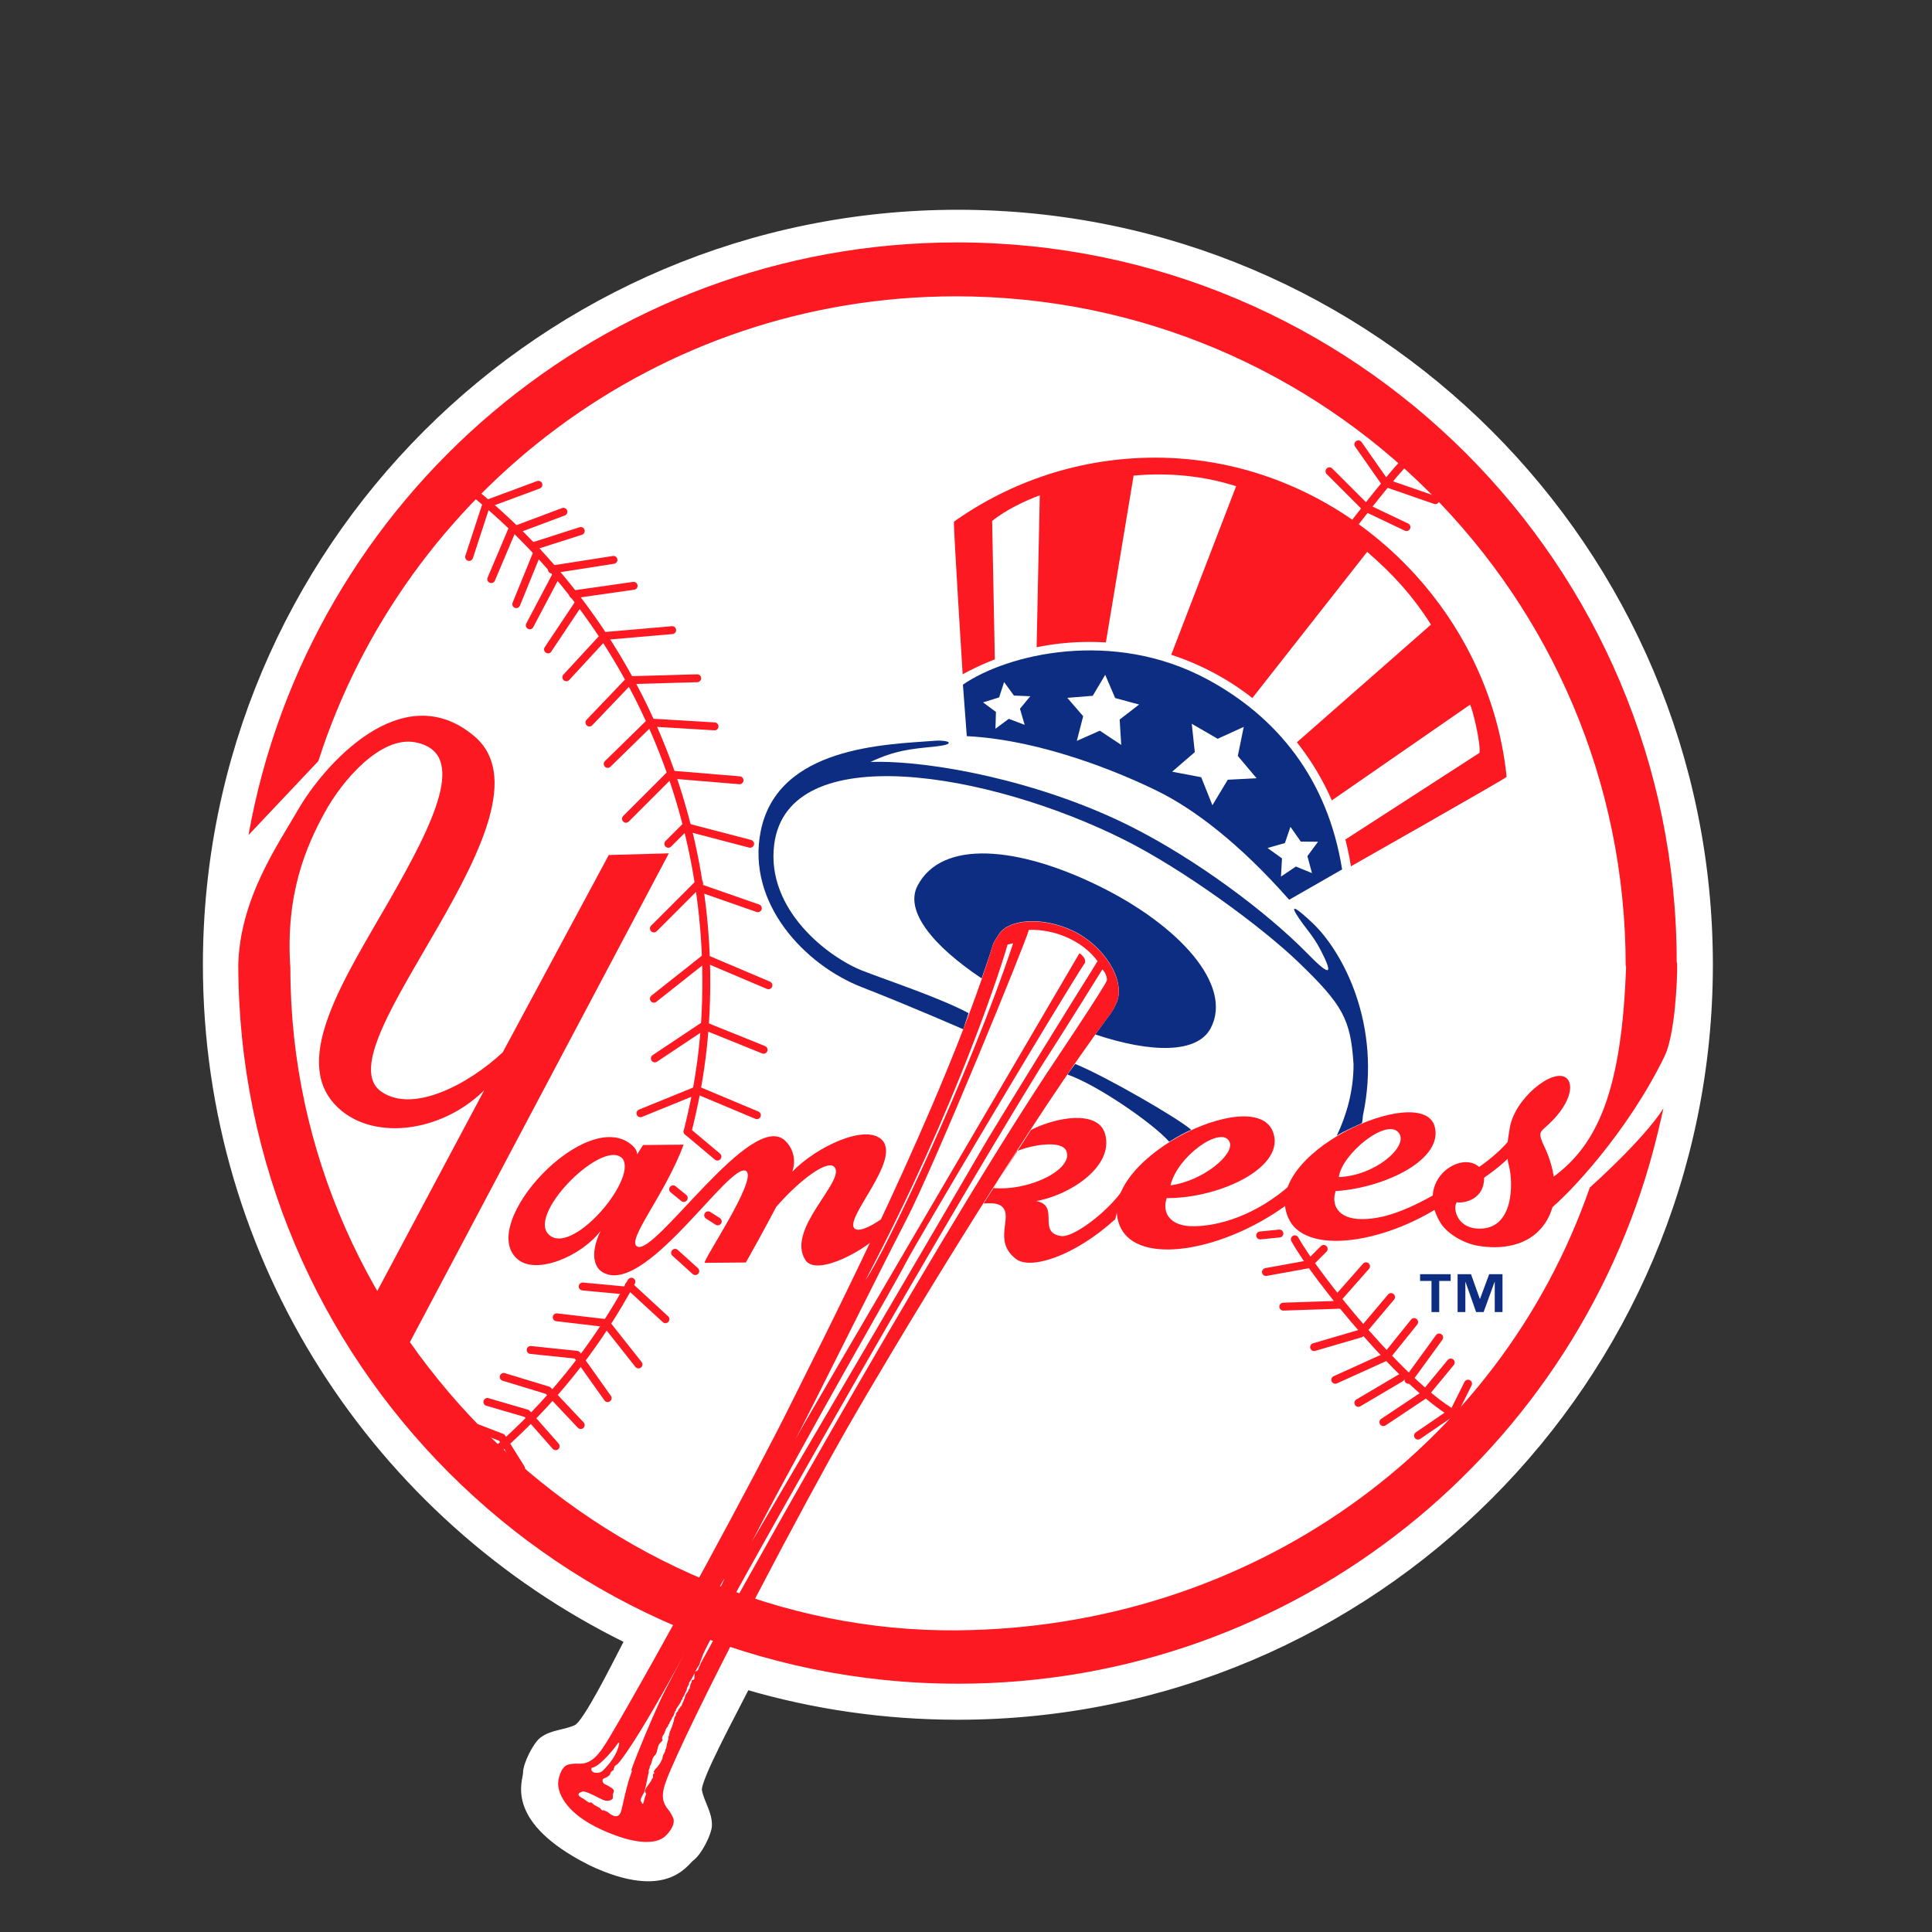 <?xml version="1.0" encoding="utf-8"?>
<!-- Generator: Adobe Illustrator 16.0.4, SVG Export Plug-In . SVG Version: 6.00 Build 0)  -->
<!DOCTYPE svg PUBLIC "-//W3C//DTD SVG 1.1//EN" "http://www.w3.org/Graphics/SVG/1.1/DTD/svg11.dtd">
<svg version="1.1" id="Layer_1" xmlns="http://www.w3.org/2000/svg" xmlns:xlink="http://www.w3.org/1999/xlink" x="0px" y="0px"
	 width="250px" height="250px" viewBox="0 0 250 250" enable-background="new 0 0 250 250" xml:space="preserve">
<rect x="0" y="0" width="250" height="250" fill="#333333" stroke="none"/>
<g>
	<path fill="#FFFFFF" stroke="#FFFFFF" stroke-width="0.588" d="M96.726,218.294c-1.591,3.14-6.441,12.072-6.189,13.393
		c0.313,1.64,1.341,2.889,1.291,4.545c-0.032,1.025-1.295,3.549-2.277,4.259c-0.822,0.592-3.303,5.248-13.106,0.628l-1.31-0.69
		c-9.481-5.245-7.163-9.981-7.163-10.995c0-1.209,1.304-3.711,2.118-4.337c1.313-1.009,2.927-0.911,4.44-1.612
		c1.218-0.571,4.9-7.97,6.516-11.099l0.025-0.069c-32.293-15.858-54.521-49.071-54.521-87.479c0-53.792,43.609-97.4,97.4-97.4
		c53.792,0,97.401,43.609,97.401,97.4c0,53.793-43.609,97.401-97.401,97.401c-9.49,0-18.66-1.356-27.334-3.889L96.726,218.294z"/>
	<path fill="#FC1921" d="M156.478,88.117c1.642,1.022,3.433,1.979,4.794,3.203l15.641-19.914c3.207,2.794,5.759,5.493,8.255,9.417
		L166.91,96.851c1.475,1.68,3.371,5.003,4.561,7.318l18.76-12.989c0.358,0.7,1.381,4.983,1.218,6.237l-18.414,11.898
		c0.297,1.329,0.504,1.619,0.722,3.383c0,0,21.19-12.021,21.199-12.172c-2.312-22.752-22.096-41.308-45.457-41.308
		c-9.706,0-18.692,3.065-26.053,8.279c-0.124,0.087,1.22,21.321,1.22,21.321c1.493-0.934,3.344-1.804,4.091-2.052L128.383,67.4
		c1.807-1.433,4.266-2.616,6.165-3.302l-0.437,20.984c2.614-0.621,7.283-0.997,8.78-0.683l3.798-22.854
		c4.608-0.435,9.214,0.065,13.264,1.373l-8.844,22.975c1.752,0.536,3.641,1.34,5.365,2.224"/>
	<path fill="none" stroke="#FFFFFF" stroke-width="2.204" d="M140.984,150.385c18.285,0,33.107-14.826,33.107-33.109
		c0-18.287-14.822-33.11-33.107-33.11c-18.287,0-33.113,14.823-33.113,33.11C107.872,135.559,122.697,150.385,140.984,150.385z"/>
	<path fill="#FC1921" d="M113.749,159.681c-0.921,1.52-8.006,5.736-9.537,3.359c-2.551-3.962,5.247-10.254,3.772-12.015
		c-0.887-1.055-4.55,1.698-7.541,5.143c0,0-1.662,3.185-3.926,7.197l-5.322,0.047c-0.326-0.247,6.772-10.636,5.394-11.845
		c-1.958-1.711-13.438,16.847-18.834,12.907c-0.454-0.334-1.672-1.713-0.049-5.18c-2.416,3.188-8.286,5.769-10.757,3.626
		c-5.303-4.595,9.094-20.011,14.899-14.67c0.455,0.418,0.619,0.823,0.584,1.145l0.781-1.229l5.25-0.047
		c-2.385,6.423-7.332,12.232-6.063,13.146c2.208,1.588,14.903-17.872,19.226-13.633c1.341,1.319,1.25,3.044,0.899,3.984
		c3.062-3.193,9.525-6.269,11.614-4.099c2.543,2.634-5.193,10.418-3.49,11.504c0.966,0.618,3.942-1.654,3.942-1.654 M70.917,159.652
		c2.844,3.155,11.447-6.836,9.694-9.658C78.282,147.066,68.372,156.829,70.917,159.652z"/>
	<path fill="#FC1921" d="M128.59,153.738c4.824,0.385,10.408-2.542,9.379-4.836c-0.606-1.353-4.252-0.821-6.401,0.061
		L128.59,153.738z M144.31,157.766c-5.278,4.795-10.956,6.583-12.828,5.154c-3.119-2.384-0.276-5.483-1.859-6.818
		c-0.434-0.362-1.159-0.457-2.344-0.372l6.133-9.517c3.293-1.686,8.672-2.596,9.575,0.486c1.26,4.304-4.747,8.027-8.914,8.715
		c3.172,0.583,0.035,4.11,3.281,4.535c1.443,0.19,5.656-2.819,7.856-5.863"/>
	<path fill="#FC1921" d="M166.307,156.049c-8.218,5.904-19.038,7.748-21.34,2.716c-3.793-8.296,17.252-18.694,19.74-12.341
		c1.767,4.514-6.612,8.55-13.516,8.613c-0.29,0.002-0.19-0.07-0.216,0.002c-0.604,1.749,0.25,3.665,3.486,3.638
		c3.237-0.027,8.044-1.369,12.61-5.441 M151.464,153.38c4.167-0.542,8.345-4.017,7.647-5.607
		C158.127,145.542,152.361,149.559,151.464,153.38z"/>
	<path fill="#FC1921" d="M195.455,149.59c-2.709,2.758-6.586,4.723-7.075,5.103c-7.665,5.903-19.022,8.069-21.553,3.15
		c-4.297-8.364,17.145-17.963,18.806-12.116c1.21,4.258-6.257,7.896-12.583,8.386c-0.288,0.025-0.19-0.069-0.214,0.005
		c-0.604,1.747,0.25,3.668,3.486,3.636c3.235-0.03,6.742-1.558,11.539-4.494c1.071-0.659,5.583-3.148,7.785-6.187 M173.249,152.314
		c4.746-0.187,9.014-3.974,7.788-5.682C179.514,144.5,173.582,149.363,173.249,152.314z"/>
	<path fill="#FC1921" d="M192.021,151.924c0.357,3.702-3.309,3.806-3.492,3.629c-0.565,0.62-0.13,3.289,2.696,3.428
		c4.696,0.237,4.626-5.941,4.006-8.237c-0.425-1.57-0.114-3.29,0.135-4.802c0.622-3.782,5.523-7.727,7.259-6.492
		c1.187,0.851,0.534,3.666-2.674,6.433c-0.603,0.583-0.993,0.679-0.123,2.469c0.944,1.942,2.562,6.616-0.076,10.183
		c-2.059,2.787-5.587,3.164-8.516,2.667c-1.875-0.319-3.971-1.563-4.837-2.968C182.642,152.155,190.404,147.984,192.021,151.924z"/>
	<path fill="#0C2D82" d="M141.729,133.86c0.706-0.983,1.367-1.896,2.019-2.759c0.155-0.21,0.572-0.917,0.779-1.448
		c1.131-2.901-1.717-7.34-5.718-9.226c-3.977-1.875-8.24-1.482-9.518,0.413c-0.319,0.472-0.705,1.076-0.781,1.323
		c-0.443,1.454-0.941,2.885-1.482,4.444c-6.307-4.212-10.011-8.734-8.296-12.004c3.179-6.064,13.109-5.042,23.479,0.052
		c10.372,5.092,17.386,12.824,14.454,18.39C154.927,136.348,148.98,136.279,141.729,133.86z"/>
	<path fill="#0C2D82" d="M154.163,146.199c-0.53,0.192-1.848,0.896-2.866,1.541c-2.055-2.337-9.28-7.343-13.144-8.686
		c-0.06-0.019,0.979-1.38,0.979-1.38c3.983,1.618,13.473,7.123,14.966,8.493"/>
	<path fill="#0C2D82" d="M172.975,146.967c0.858-0.61,3.197-1.563,3.264-1.651c0.078-0.319,0.123-0.954,0.123-0.954
		c2.491-11.707-2.585-21.233-6.568-24.97c-3.889-3.646-2.039-0.921-0.748,0.748c0.917,1.186,1.357,1.88,1.742,2.613
		c2.026,3.844,1.066,3.368-1.617,0.624c-5.294-5.408-14.508-12.266-22.977-16.499c-11.562-5.781-25.718-8.532-33.562-8.284
		c3.237-1.494,5.014-1.654,8.342-1.991c2.949-0.298,1.793-0.884,0-0.748c-6.303,0.482-20.348,0.703-22.54,11.707
		c-1.863,9.343,5.728,17.309,13.075,20.174c6.385,2.488,13.139,5.456,13.139,5.456l0.686-2.093
		c-3.737-1.993-10.25-4.138-13.698-5.479c-4.485-1.743-12.51-7.919-11.459-16.314c1.745-13.935,27.935-9.347,45.33-0.623
		c7.538,3.782,17.628,11.113,22.587,15.898c5.683,5.483,6.679,7.32,7.052,13.121C175.162,141.246,174.176,144.438,172.975,146.967"
		/>
	<path fill="none" stroke="#FC1921" stroke-width="1.021" stroke-linecap="round" stroke-linejoin="round" d="M175.269,67.712
		c1.746-2.245,6.205-7.985,7.847-9.219"/>
	<polyline fill="none" stroke="#FC1921" stroke-width="1.021" stroke-linecap="round" stroke-linejoin="round" points="
		175.769,57.498 179.256,62.479 185.73,64.721 	"/>
	<polyline fill="none" stroke="#FC1921" stroke-width="1.021" stroke-linecap="round" stroke-linejoin="round" points="
		172.032,60.983 176.766,65.718 181.996,68.206 	"/>
	<path fill="#FC1921" d="M216.965,124.5c0-51.434-41.695-93.131-93.127-93.131c-45.822,0-83.915,33.097-91.682,76.686l9.037-9.571
		c11.2-34.889,43.911-60.14,82.52-60.14c47.854,0,86.65,38.794,86.65,86.651l0.053,0.066c-0.562,16.188-3.734,23.129-9.536,27.312
		l-0.515,4.253c2.546-1.959,10.259-10.116,15.04-19.969c1.3-2.682,1.659-9.604,1.617-12.005L216.965,124.5z"/>
	<path fill="#FC1921" d="M205.722,153.661c-11.764,33.897-43.983,56.977-81.884,57.305c-45.263,0.394-86.264-37.834-86.264-85.69
		l0,0c-0.676-9.671,2.12-15.867,4.403-20.066c2.347-4.322,7.345-10.023,11.774-9.156c6.866,1.348,2.45,10.312-3.381,20.478
		c-5.698,9.938-12.603,20.374-7.047,26.379c4.498,4.862,13.705,3.756,19.336-1.834l-17.373,32.615L53,173.748l33.547-63.326
		l-7.77,0.215L65.06,136.161c-4.42,4.142-11.602,7.944-15.707,5.106c-8.146-5.625,23.758-36.096,12.018-46.005
		c-9.376-7.912-19.562,3.902-22.792,9.504c-2.645,4.591-7.635,11.654-7.751,20.354l0.007-0.374c0,51.43,41.696,93.126,93.127,93.126
		c43.852,0,80.626-30.311,90.512-71.121c0.375-1.498,0.774-3.327,0.774-3.327C212.631,147.537,205.722,153.661,205.722,153.661z"/>
	
		<line fill="none" stroke="#FC1921" stroke-width="1.021" stroke-linecap="round" stroke-linejoin="round" x1="74.147" y1="76.925" x2="81.992" y2="75.804"/>
	<path fill="none" stroke="#FC1921" stroke-width="1.021" stroke-linecap="round" stroke-linejoin="round" d="M60.699,63.238
		c18.709,14.943,30.697,37.95,30.697,63.757c0,6.982-0.795,12.938-2.424,19.426"/>
	<path fill="none" stroke="#FC1921" stroke-width="1.021" stroke-linecap="round" stroke-linejoin="round" d="M81.702,165.849
		c-4.155,7.707-9.54,14.642-15.939,20.511c-2.988,2.739-2.071,1.162-2.071,1.162"/>
	<polyline fill="none" stroke="#FC1921" stroke-width="1.021" stroke-linecap="round" stroke-linejoin="round" points="
		69.671,62.733 62.944,65.225 60.704,72.073 	"/>
	
		<line fill="none" stroke="#FC1921" stroke-width="1.021" stroke-linecap="round" stroke-linejoin="round" x1="66.928" y1="68.464" x2="72.908" y2="66.222"/>
	
		<line fill="none" stroke="#FC1921" stroke-width="1.021" stroke-linecap="round" stroke-linejoin="round" x1="68.922" y1="70.705" x2="75.15" y2="68.71"/>
	
		<line fill="none" stroke="#FC1921" stroke-width="1.021" stroke-linecap="round" stroke-linejoin="round" x1="71.414" y1="73.695" x2="79.384" y2="72.448"/>
	
		<line fill="none" stroke="#FC1921" stroke-width="1.021" stroke-linecap="round" stroke-linejoin="round" x1="78.387" y1="82.286" x2="86.981" y2="81.539"/>
	<polyline fill="none" stroke="#FC1921" stroke-width="1.021" stroke-linecap="round" stroke-linejoin="round" points="
		76.269,93.493 81.501,88.015 90.218,87.766 	"/>
	<polyline fill="none" stroke="#FC1921" stroke-width="1.021" stroke-linecap="round" stroke-linejoin="round" points="
		78.635,98.851 84.117,93.493 92.46,93.993 	"/>
	
		<line fill="none" stroke="#FC1921" stroke-width="1.021" stroke-linecap="round" stroke-linejoin="round" x1="63.567" y1="74.937" x2="66.307" y2="68.464"/>
	
		<line fill="none" stroke="#FC1921" stroke-width="1.021" stroke-linecap="round" stroke-linejoin="round" x1="66.805" y1="78.177" x2="69.544" y2="71.453"/>
	
		<line fill="none" stroke="#FC1921" stroke-width="1.021" stroke-linecap="round" stroke-linejoin="round" x1="68.551" y1="80.917" x2="72.037" y2="74.316"/>
	
		<line fill="none" stroke="#FC1921" stroke-width="1.021" stroke-linecap="round" stroke-linejoin="round" x1="70.913" y1="84.03" x2="74.9" y2="78.053"/>
	
		<line fill="none" stroke="#FC1921" stroke-width="1.021" stroke-linecap="round" stroke-linejoin="round" x1="73.282" y1="87.642" x2="77.765" y2="82.783"/>
	<polyline fill="none" stroke="#FC1921" stroke-width="1.021" stroke-linecap="round" stroke-linejoin="round" points="
		81.002,105.949 86.731,100.22 95.697,100.967 	"/>
	
		<line fill="none" stroke="#FC1921" stroke-width="1.021" stroke-linecap="round" stroke-linejoin="round" x1="88.973" y1="107.069" x2="97.067" y2="109.185"/>
	
		<line fill="none" stroke="#FC1921" stroke-width="1.021" stroke-linecap="round" stroke-linejoin="round" x1="88.848" y1="106.82" x2="86.481" y2="109.185"/>
	
		<line fill="none" stroke="#FC1921" stroke-width="1.021" stroke-linecap="round" stroke-linejoin="round" x1="90.591" y1="114.916" x2="98.065" y2="117.527"/>
	
		<line fill="none" stroke="#FC1921" stroke-width="1.021" stroke-linecap="round" stroke-linejoin="round" x1="84.613" y1="120.143" x2="90.466" y2="114.292"/>
	<polyline fill="none" stroke="#FC1921" stroke-width="1.021" stroke-linecap="round" stroke-linejoin="round" points="
		99.434,127.494 91.215,124.007 84.613,129.235 	"/>
	<polyline fill="none" stroke="#FC1921" stroke-width="1.021" stroke-linecap="round" stroke-linejoin="round" points="
		84.738,136.956 91.091,132.723 98.81,135.838 	"/>
	<polyline fill="none" stroke="#FC1921" stroke-width="1.021" stroke-linecap="round" stroke-linejoin="round" points="
		82.872,144.057 90.218,141.066 97.94,144.304 	"/>
	
		<line fill="none" stroke="#FC1921" stroke-width="1.021" stroke-linecap="round" stroke-linejoin="round" x1="88.973" y1="146.421" x2="92.833" y2="149.663"/>
	
		<line fill="none" stroke="#FC1921" stroke-width="1.021" stroke-linecap="round" stroke-linejoin="round" x1="87.104" y1="153.895" x2="88.476" y2="155.016"/>
	
		<line fill="none" stroke="#FC1921" stroke-width="1.021" stroke-linecap="round" stroke-linejoin="round" x1="91.635" y1="157.257" x2="92.877" y2="158.048"/>
	
		<line fill="none" stroke="#FC1921" stroke-width="1.021" stroke-linecap="round" stroke-linejoin="round" x1="87.354" y1="162.113" x2="89.97" y2="164.48"/>
	
		<line fill="none" stroke="#FC1921" stroke-width="1.021" stroke-linecap="round" stroke-linejoin="round" x1="81.377" y1="166.349" x2="86.108" y2="170.706"/>
	
		<line fill="none" stroke="#FC1921" stroke-width="1.021" stroke-linecap="round" stroke-linejoin="round" x1="80.754" y1="166.971" x2="75.4" y2="166.471"/>
	<polyline fill="none" stroke="#FC1921" stroke-width="1.021" stroke-linecap="round" stroke-linejoin="round" points="
		82.621,176.562 78.387,171.203 72.037,170.459 	"/>
	<polyline fill="none" stroke="#FC1921" stroke-width="1.021" stroke-linecap="round" stroke-linejoin="round" points="
		68.667,174.686 74.646,175.307 78.631,180.914 	"/>
	<polyline fill="none" stroke="#FC1921" stroke-width="1.021" stroke-linecap="round" stroke-linejoin="round" points="
		65.18,178.173 70.909,179.917 75.145,184.399 	"/>
	<polyline fill="none" stroke="#FC1921" stroke-width="1.021" stroke-linecap="round" stroke-linejoin="round" points="
		63.064,181.411 68.171,182.904 71.907,187.139 	"/>
	<polyline fill="none" stroke="#FC1921" stroke-width="1.021" stroke-linecap="round" stroke-linejoin="round" points="
		67.421,190.005 64.931,186.019 61.693,184.773 	"/>
	<path fill="none" stroke="#FC1921" stroke-width="1.021" stroke-linecap="round" stroke-linejoin="round" d="M167.551,160.364
		c2.737,4.981,14.696,19.675,21.167,22.915"/>
	
		<line fill="none" stroke="#FC1921" stroke-width="1.021" stroke-linecap="round" stroke-linejoin="round" x1="163.065" y1="159.867" x2="165.555" y2="159.617"/>
	<polyline fill="none" stroke="#FC1921" stroke-width="1.021" stroke-linecap="round" stroke-linejoin="round" points="
		171.284,161.609 169.293,163.602 163.813,164.599 	"/>
	
		<line fill="none" stroke="#FC1921" stroke-width="1.021" stroke-linecap="round" stroke-linejoin="round" x1="166.055" y1="169.079" x2="173.526" y2="168.831"/>
	<polyline fill="none" stroke="#FC1921" stroke-width="1.021" stroke-linecap="round" stroke-linejoin="round" points="
		180.003,167.837 176.018,172.567 170.041,174.314 	"/>
	<polyline fill="none" stroke="#FC1921" stroke-width="1.021" stroke-linecap="round" stroke-linejoin="round" points="
		182.99,171.074 179.381,175.558 172.781,178.546 	"/>
	
		<line fill="none" stroke="#FC1921" stroke-width="1.021" stroke-linecap="round" stroke-linejoin="round" x1="175.769" y1="181.534" x2="181.248" y2="178.297"/>
	<polyline fill="none" stroke="#FC1921" stroke-width="1.021" stroke-linecap="round" stroke-linejoin="round" points="
		187.725,176.308 184.235,180.539 179.007,184.026 	"/>
	
		<line fill="none" stroke="#FC1921" stroke-width="1.021" stroke-linecap="round" stroke-linejoin="round" x1="186.229" y1="173.068" x2="182.245" y2="178.546"/>
	
		<line fill="none" stroke="#FC1921" stroke-width="1.021" stroke-linecap="round" stroke-linejoin="round" x1="176.766" y1="163.852" x2="173.028" y2="168.086"/>
	<polyline fill="none" stroke="#FC1921" stroke-width="1.021" stroke-linecap="round" stroke-linejoin="round" points="
		189.964,179.045 188.221,182.535 183.489,185.77 	"/>
	<path fill="#FC1921" d="M109.601,184.849c-5.212,9.103-18.381,33.903-22.809,44.138c-1.157,2.673-1.43,3.882-0.281,5.229
		c0.22,0.261,0.577,0.912,0.637,1.147c0.239,0.916-0.805,2.105-1.353,2.465c-1.139,0.742-3.59,0.93-7.994-1.086
		c-4.403-2.017-5.508-4.467-5.575-5.827c-0.032-0.655,0.315-2.197,1.198-2.545c0.225-0.087,0.96-0.182,1.301-0.155
		c1.764,0.138,2.729-1.008,4.213-3.516c6.071-10.265,19.038-34.163,23.568-43.376c2.654-5.402,17.362-33.941,24.519-54.603
		c0.537-1.557,1.034-3.064,1.479-4.521c0.075-0.248,0.46-0.852,0.78-1.323c1.274-1.896,5.542-2.288,9.52-0.414
		c3.996,1.884,6.847,6.324,5.713,9.225c-0.206,0.531-0.621,1.24-0.778,1.449c-0.652,0.862-1.333,1.793-2.038,2.772
		C131.311,148.354,115.524,174.508,109.601,184.849z M76.526,229.04c0.075,0.211,0.348,0.485,1.083,0.312
		c0.296-0.073,0.528-0.348,0.897-0.758c0.62-0.689,1.373-1.747,1.586-2.829c0.139-0.467-0.146-0.246-0.25-0.03
		c-0.107,0.216-2.07,2.707-3.104,2.976C76.596,228.75,76.524,228.676,76.526,229.04z M93.458,204.71
		c-1.342,2.679-9.485,18.352-13.147,23.086c-0.1,0.126-0.193,0.244-0.288,0.355c-0.096,0.136-0.342,0.256-0.438,0.355
		c-0.115,0.123-0.075,0.221-0.147,0.286c-0.062,0.073,0.034,0.14-0.013,0.208c-0.056,0.087-0.254,0.169-0.324,0.251
		c-0.166,0.178-0.107,0.337-0.245,0.467c-0.243,0.238-0.629,0.382-0.629,0.382c-0.43,0.078-0.282,0.653,0.079,0.792
		c0.2,0.077,0.399,0.204,0.601,0.323c0.16,0.096,0.324,0.16,0.487,0.386c0.128,0.178-0.084,0.44-0.096,0.685
		c-0.014,0.189,0.064,0.375-0.075,0.512c-0.194,0.188-0.615,0.285-0.967,0.183c-0.418-0.125-0.959-0.449-1.456-0.688
		c-0.618-0.297-1.166-0.496-1.326-0.476c-0.143,0.02-0.465,0.102-0.563,0.25c-0.069,0.099-0.099,0.229,0.086,0.386
		c0.083,0.068,0.34,0.219,0.486,0.301c0.227,0.128,0.427,0.34,0.714,0.482c0.113,0.057,0.216-0.037,0.32,0.008
		c0.139,0.062,0.278,0.268,0.437,0.348c0.189,0.096,0.444,0.253,0.62,0.333c0.117,0.05,0.231,0.271,0.34,0.344
		c0.067,0.042,0.128-0.058,0.19-0.028c0.21,0.105,0.391,0.141,0.526,0.244c0.231,0.189,0.508,0.383,0.774,0.483
		c0.435,0.163,0.849-0.002,1.02-0.787c0.277-1.261,0.623-2.703,0.899-3.675c0.058-0.209,0.209-0.642,0.419-1.23
		c0.041-0.111-0.06-0.23-0.015-0.351c0.836-2.308,2.553-6.388,3.639-8.744c1.444-3.143,8.023-15.038,8.094-15.255
		C93.53,204.708,94.023,203.731,93.458,204.71z M102.907,186.276c1.096-2.113,33.806-57.827,36.767-62.925
		c0,0,0.868,0.495,0.73,1.215c-2.979,4.487-21.678,35.881-23.234,38.92c-1.554,3.034-12.81,22.274-19.878,36.009
		c0,0,28.608-48.752,29.743-50.777c1.114-1.996,13.494-21.991,14.242-23.132c0,0,0.78-1.287,0.744-1.213
		c-1.948-2.668-5.577-4.155-8.885-4.055c-0.274,1.297-12.198,30.471-15.873,37.554C113.765,164.615,104.321,183.677,102.907,186.276
		L102.907,186.276z M90.748,215.093c1.965-3.684,28.003-50.801,44.687-76.188c0.46-0.697,7.761-11.564,7.797-12.062
		c0.041-0.561-0.373-1.218-0.59-1.398c-0.365,0.584-4.443,7.173-7.996,12.69c-15.291,24.802-42.097,72.259-43.656,75.913
		c-0.057,0.142-0.395,1.084-0.454,1.212c-0.083,0.179,0.041,0.058-0.096,0.24c-0.369,0.484-0.698,1.351-1.021,1.86
		c-0.082,0.129-0.168,0.251-0.252,0.379c-0.033,0.058,0.009,0.147-0.02,0.207c-0.078,0.175-0.195,0.333-0.263,0.515
		c-0.027,0.062,0.014,0.151-0.018,0.203c-0.218,0.355-0.28,0.712-0.542,1.031c-0.037,0.042,0.009,0.142-0.022,0.2
		c-0.02,0.038-0.111,0.046-0.12,0.081c-0.137,0.489-0.489,0.805-0.71,1.231c-0.032,0.057-0.011,0.138-0.009,0.211
		c-0.07-0.02-0.124,0.018-0.136,0.075c-0.039,0.178-0.109,0.333-0.167,0.494c-0.049,0.131-0.198,0.261-0.227,0.38
		c-0.069,0.271-0.335,0.429-0.319,0.715c-0.211,0.072-0.143,0.146-0.148,0.215c-0.007,0.066-0.065,0.123-0.109,0.171
		c-0.179,0.193-0.265,0.459-0.345,0.71c-0.065,0.212-0.235,0.366-0.31,0.57c-0.017,0.042,0.011,0.101-0.014,0.132
		c-0.066,0.107,0.064,0.215,0.043,0.306c-0.029,0.111-0.29,0.299-0.336,0.395c-0.025,0.057-0.053,0.034-0.082,0.083
		c-0.271,0.443-0.21,0.883-0.448,1.326c-0.041,0.078-0.195,0.207-0.243,0.271c-0.322,0.41-0.238,0.932-0.546,1.312
		c0.052,0.216-0.126,0.37-0.152,0.574c-0.006,0.053,0.037,0.095,0.027,0.148c-0.018,0.186-0.084,0.339-0.119,0.51
		c-0.121,0.636-0.229,1.229-0.407,1.903c-0.13,0.501-0.468,0.721-0.532,1.264c-0.018,0.158,0.126,0.162,0.137,0.216
		c0.014,0.082,0.029,0.16,0.09,0.205c0.054,0.043,0.114-0.012,0.13-0.066c0.137-0.408,0.146-0.698,0.331-1.093
		c0.075-0.161-0.158-0.38-0.106-0.557c0.167-0.531,0.749-0.993,0.903-1.525c0.252-0.101,0.041-0.381,0.139-0.577
		c0.03-0.053,0.083-0.064,0.137-0.088c0.095-0.043-0.095-0.185-0.054-0.265c0.131-0.251,0.406-0.481,0.571-0.719
		c0.111-0.159,0.246-0.307,0.311-0.462c0.113-0.272,0.274-0.446,0.274-0.709c0.001-0.309,0.34-0.562,0.326-0.867
		c-0.003-0.08,0.092-0.15,0.11-0.22c0.087-0.401,0.13-0.776,0.28-1.158c0.048-0.125,0.013-0.278,0.013-0.423
		c0.189,0.018-0.025-0.222,0.142-0.218c-0.051-0.177,0.045-0.355,0.104-0.484c0.24-0.521,0.427-1.077,0.54-1.675
		c0.026-0.136,0.142-0.237,0.188-0.368c0.024-0.064-0.019-0.165,0.018-0.203c0.095-0.101,0.142-0.225,0.266-0.313
		c0.023-0.012-0.004-0.085,0.012-0.127c0.058-0.166,0.266-0.238,0.292-0.436c0.006-0.033,0.102-0.042,0.118-0.08
		c0.19-0.487,0.41-0.882,0.532-1.376c0.07-0.276,0.435-0.479,0.411-0.787c-0.002-0.021,0.103-0.037,0.113-0.076
		c0.098-0.319,0.085-0.59,0.28-0.868c0.035-0.054-0.002-0.142,0.017-0.208c0.014-0.058,0.247-0.069,0.259-0.091
		c0.165-0.258,0.032-0.667,0.125-0.931c0.049-0.147,0.326-0.217,0.414-0.333c0.06-0.078,0.045-0.179,0.116-0.237
		c0.016-0.015-0.017-0.048-0.015-0.053c0.041-0.097,0.047-0.15,0.128-0.229c0.039-0.032,0.062-0.104,0.043-0.172
		c0.054,0.044,0.02-0.077,0.073-0.035c-0.002-0.038-0.002-0.07-0.002-0.106 M112.013,165.617
		c2.288-3.146,13.49-26.662,19.088-43.554l-0.718,0.15C129.788,124.416,123.994,142.822,112.013,165.617z"/>
	<path fill="#0C2D82" d="M124.602,88.593c5.667-3.922,19.369-7.295,31.632-0.685c9.034,4.872,15.566,12.89,17.434,24.595
		l-6.849,3.926c-6.474-7.35-12.328-11.707-16.813-13.951c-4.481-2.239-14.942-6.724-24.905-7.22L124.602,88.593z M160.938,94.06
		l-3.37,1.538l-3.354-1.941l0.392,3.668l-2.931,2.531l3.76,0.716l1.449,3.626l1.99-3.302l3.728-0.191l-2.43-2.886L160.938,94.06z
		 M170.553,108.921l-2.231-0.017l-1.338-1.912l-0.72,2.102l-2.245,0.634l1.871,1.348l-0.135,2.352l1.932-1.296l2.081,0.845
		l-0.592-2.195L170.553,108.921z M143.013,87.323l-1.614,2.712l-3.287,0.266l2.051,2.377l-0.825,3.194l2.979-1.322l2.771,1.836
		l-0.205-3.277l2.516-1.941l-3.098-0.843L143.013,87.323z M129.931,88.259l-0.643,1.983l-2.081,0.648l1.669,1.235l-0.067,2.176
		l1.728-1.285l2.054,0.777l-0.611-2.08l1.338-1.619l-2.117-0.088L129.931,88.259z"/>
	<path fill="#0C2D82" d="M187.716,165.753h-1.48v4.03h-1.001v-4.03h-1.477v-0.874h3.957L187.716,165.753L187.716,165.753z
		 M194.421,169.783h-1.001v-3.901h-0.023l-1.419,3.901h-0.967l-1.374-3.901h-0.02v3.901h-1.005v-4.904h1.736l1.142,3.202h0.022
		l1.188-3.202h1.723v4.904H194.421z"/>
</g>
</svg>
